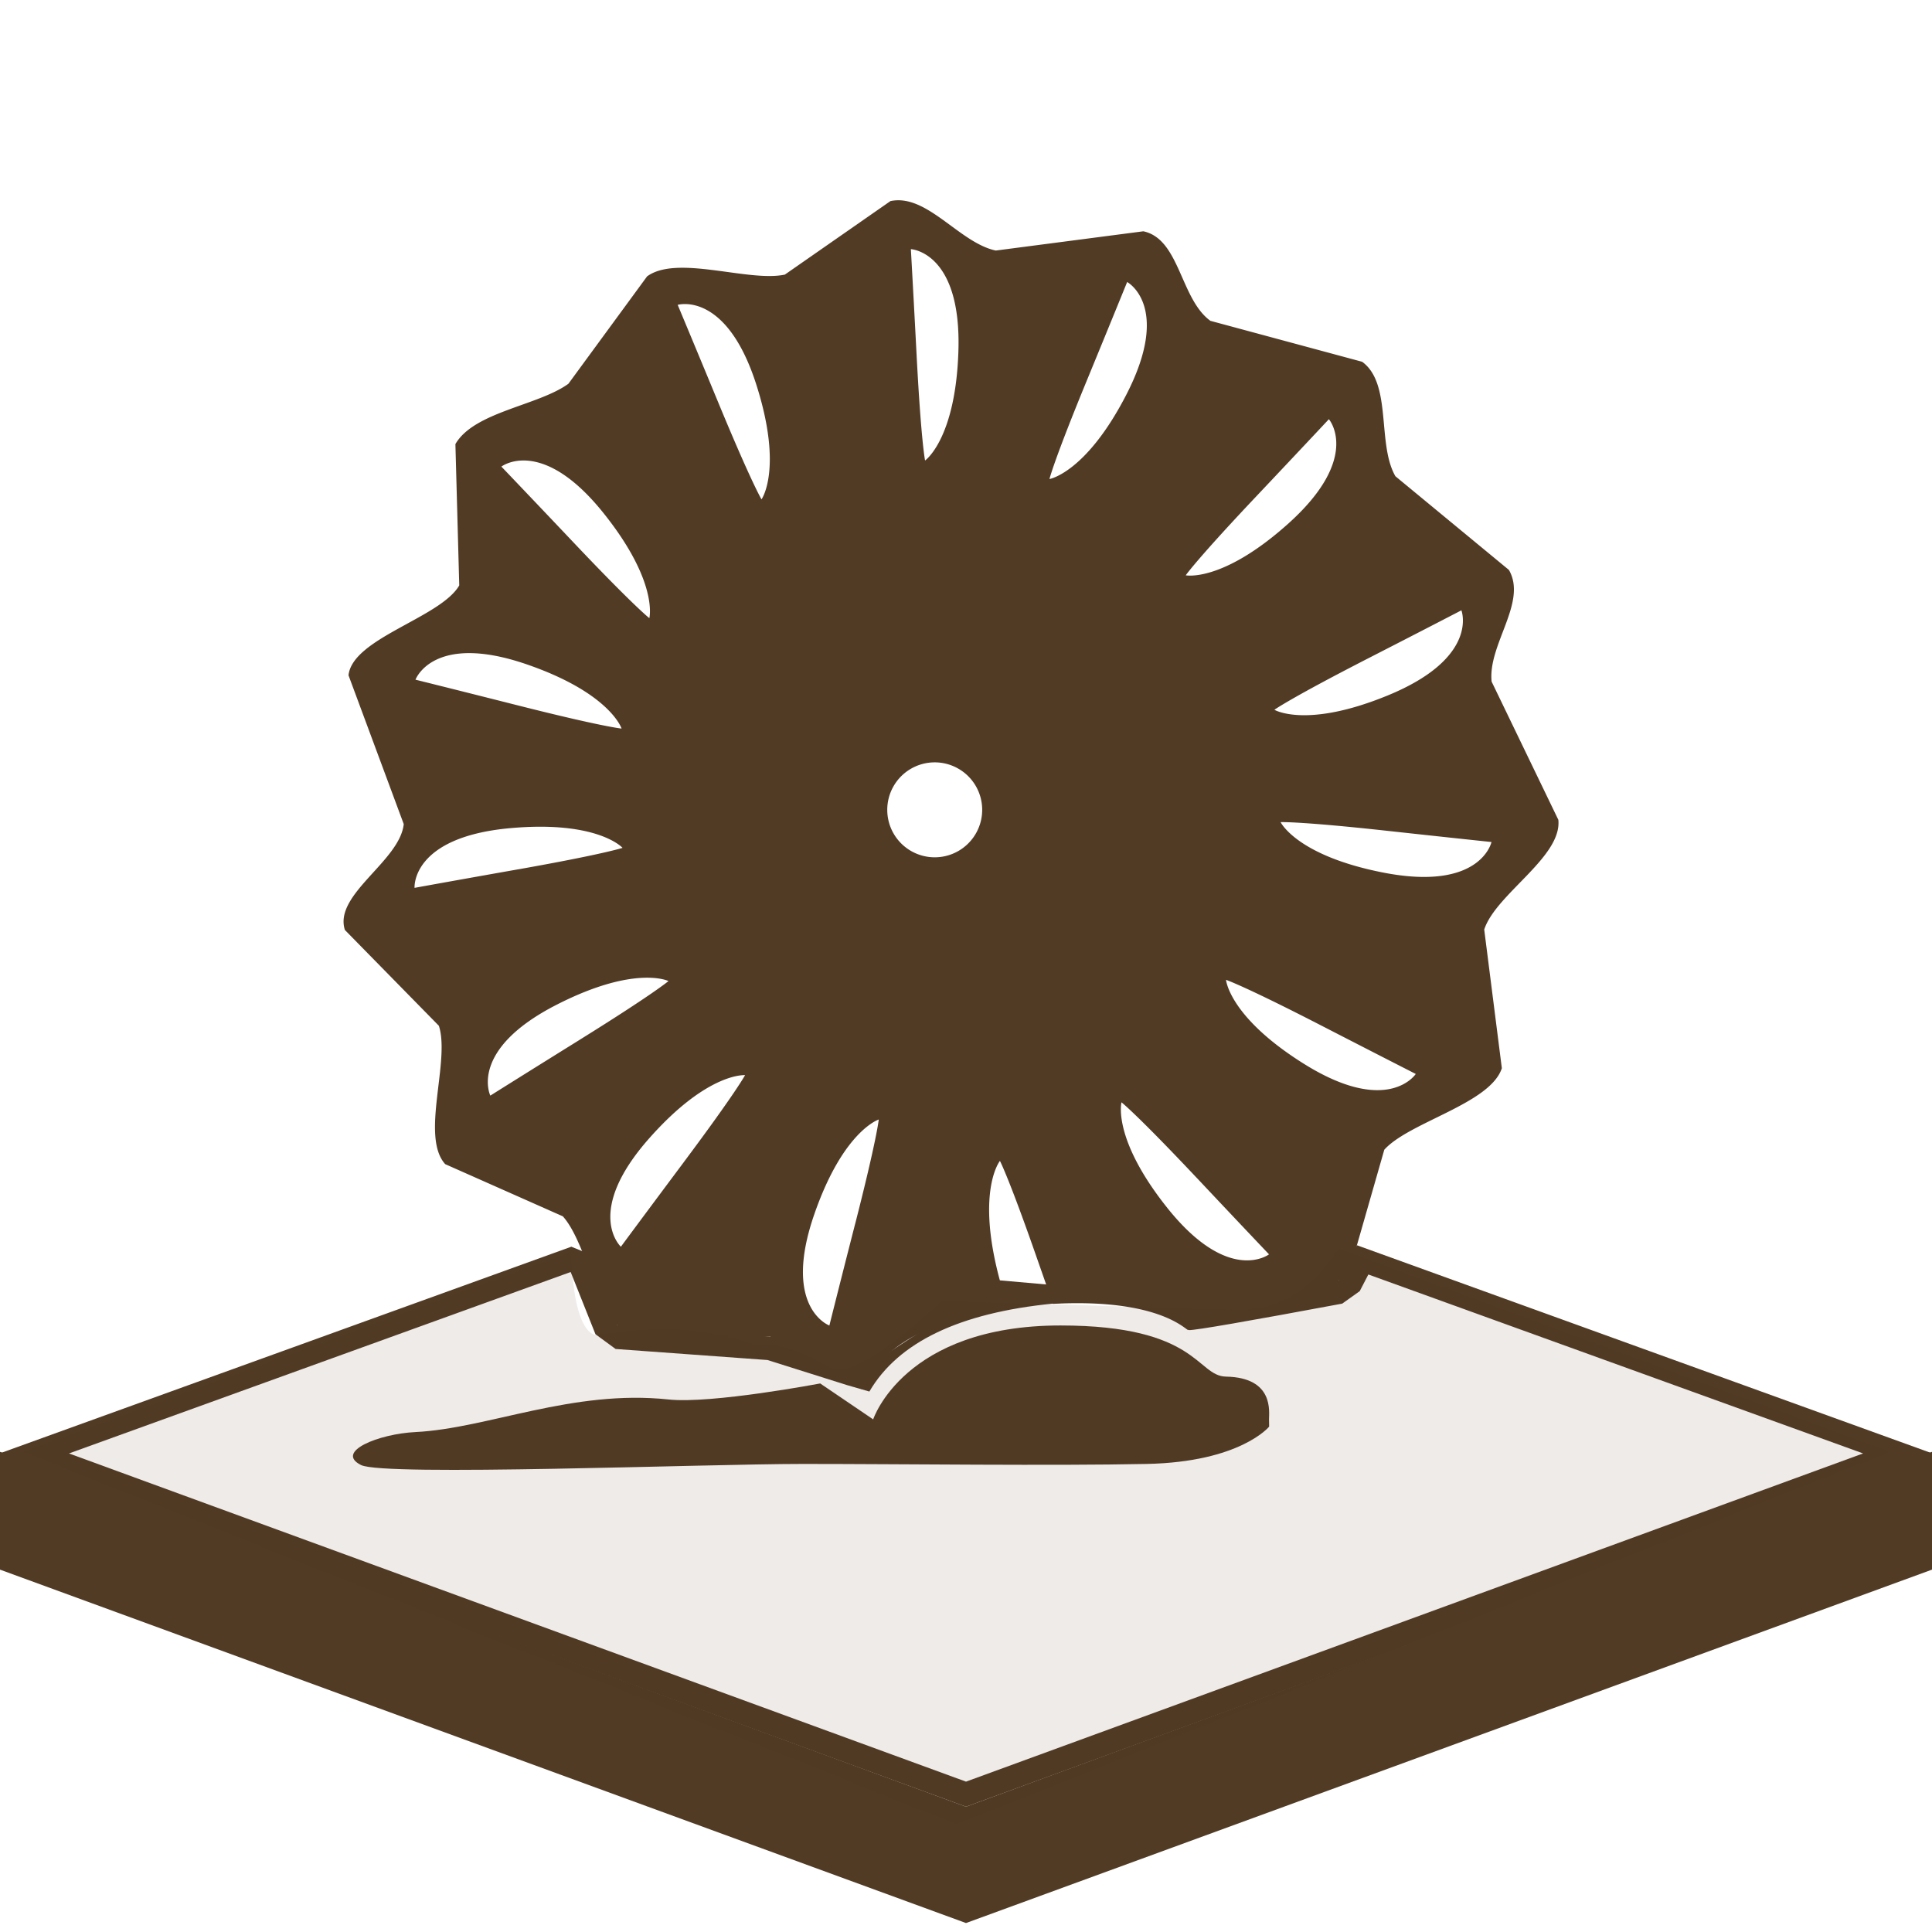 <svg xmlns="http://www.w3.org/2000/svg" width="82" height="82" viewBox="0 0 82 82">
    <g fill="none" fill-rule="evenodd">
        <path fill="#513B25" d="M56.823 54.34l-5.415.795-8.998-.795-5.744 3.75-3.639-1.335-6.826-.498-1.21-3.04-.742-.303L0 61.682l41 15 41-15-24.408-8.83-.769 1.488zM2.926 61.689l21.295-7.701 1.052 2.64.855.627 6.448.469 3.373 1.064.95.273c1.225-2.095 3.82-3.339 7.787-3.731 5.89-.53 5.397 1.104 5.781 1.123.256.012 2.423-.363 6.501-1.123l.743-.53.366-.707 20.998 7.595L41 75.618 2.926 61.688z"/>
        <path fill="#513B25" d="M41 76.682L0 61.62v5l41 15 41-15v-5z"/>
        <path d="M41.687 34.371a2.014 2.014 0 1 0-4.029.001 2.014 2.014 0 0 0 4.029 0"/>
        <path fill="#513B25" d="M44.69 55.34l-.64-1.828c-1.224-3.517-1.61-4.24-1.61-4.24s-.987 1.222-.065 4.836c.139.546.297 1.01.466 1.405-3.316.452-5.408 1.6-6.277 3.442-.033.011-.671-.475-1.85-1.152-.186-.106-.484.103-.668 0-.54-.3-.951-.891-1.362-1.074l-5.857.028c-1.448-.644-1.878-3.954-2.938-5.132l-4.993-2.215c-1.06-1.178.221-4.366-.269-5.873l-3.988-4.065c-.49-1.507 2.331-2.918 2.497-4.495l-2.344-6.315c.166-1.576 3.907-2.442 4.7-3.815l-.163-5.998c.792-1.372 3.513-1.63 4.796-2.561l3.34-4.558c1.282-.932 4.297.254 5.847-.075l4.481-3.12c1.55-.33 2.921 1.77 4.471 2.099l6.263-.817c1.551.33 1.564 2.87 2.846 3.8l6.44 1.738c1.282.93.621 3.487 1.413 4.859l4.817 3.976c.792 1.373-.899 3.165-.734 4.74l2.832 5.866c.165 1.576-2.656 3.15-3.146 4.657l.748 5.885c-.49 1.507-3.928 2.282-4.989 3.46l-1.489 5.196c-1.06 1.177-4.444.99-5.892 1.636l-.956.79c0 .169-.996-1.333-5.727-1.08zm-3.003-20.969a2.014 2.014 0 1 0-4.029.001 2.014 2.014 0 0 0 4.029 0zm4.465-18.279c-1.418 3.443-1.61 4.24-1.61 4.24s1.549-.258 3.259-3.573c1.943-3.769.039-4.79.039-4.79s-.644 1.586-1.688 4.123zm7.197 4.944c-2.558 2.706-3.023 3.382-3.023 3.382s1.54.314 4.323-2.168c3.165-2.823 1.753-4.458 1.753-4.458s-1.169 1.25-3.053 3.244zm4.717 6.908c-3.314 1.7-3.977 2.181-3.977 2.181s1.347.81 4.798-.603c3.925-1.606 3.139-3.618 3.139-3.618s-1.52.79-3.96 2.04zM24.35 23.032c2.561 2.703 3.21 3.204 3.21 3.204s.4-1.519-1.926-4.435c-2.643-3.317-4.354-1.997-4.354-1.997s1.184 1.237 3.07 3.228zm6.123-5.979c1.422 3.441 1.848 4.141 1.848 4.141s.917-1.275-.208-4.83c-1.28-4.044-3.35-3.425-3.35-3.425s.662 1.58 1.71 4.114zm8.428-2.029c.193 3.718.362 4.521.362 4.521s1.29-.897 1.414-4.625c.141-4.239-2.017-4.345-2.017-4.345s.098 1.71.241 4.45zm19.973 20.238c-3.702-.405-4.521-.368-4.521-.368s.679 1.417 4.338 2.137c4.161.82 4.612-1.293 4.612-1.293s-1.703-.178-4.429-.476zm-2.75 8.288c-3.31-1.705-4.088-1.963-4.088-1.963s.126 1.566 3.283 3.55c3.592 2.256 4.77.445 4.77.445s-1.526-.776-3.965-2.032zM50.8 50c-2.553-2.71-3.2-3.214-3.2-3.214s-.404 1.518 1.913 4.442c2.633 3.323 4.348 2.01 4.348 2.01s-1.18-1.24-3.06-3.238zM36.297 51.94c.923-3.608 1-4.424 1-4.424s-1.497.472-2.726 3.993c-1.399 4.004.63 4.75.63 4.75s.415-1.662 1.095-4.319zm-7.286-2.6c2.229-2.983 2.612-3.707 2.612-3.707s-1.564-.135-4.043 2.652c-2.82 3.169-1.228 4.63-1.228 4.63s1.018-1.377 2.659-3.574zm-4.421-5.2c3.162-1.967 3.783-2.501 3.783-2.501s-1.41-.696-4.732.997c-3.78 1.924-2.83 3.865-2.83 3.865s1.45-.912 3.779-2.36zm-2.61-7.24c3.668-.65 4.443-.915 4.443-.915s-1.048-1.17-4.763-.836c-4.224.38-4.065 2.534-4.065 2.534s1.685-.307 4.385-.784zm-.024-6.967c3.61.915 4.426.99 4.426.99s-.476-1.496-4-2.717c-4.007-1.388-4.747.642-4.747.642s1.662.412 4.32 1.085z"/>
        <path fill="#513B25" d="M37.06 60.243s1.306-3.986 7.951-3.986c5.843 0 5.774 2.148 7.026 2.171 2.051.04 1.82 1.507 1.824 1.815l.005.308s-1.217 1.5-5.192 1.583c-3.975.083-10.383 0-14.595 0-4.213 0-17.78.534-18.755.047-1.125-.562.743-1.324 2.31-1.4 3.07-.153 6.655-1.818 10.738-1.383 1.83.195 6.44-.68 6.44-.68l2.248 1.525z"/>
        <path fill="#513B25" fill-opacity=".1" d="M1 61.617l23.228-8.483c.084 2.05.398 3.216.942 3.497.321.167 3.025-.792 6.564.34 1.125.36 1.08-.28 3.467 1.057.716.4 2.307-.54 4.773-2.82 6.733.224 10.936.348 12.609.374 1.672.025 3.084-.836 4.236-2.582l23.398 8.617L40.61 77.43 1 61.617z"/>
    </g>
</svg>
